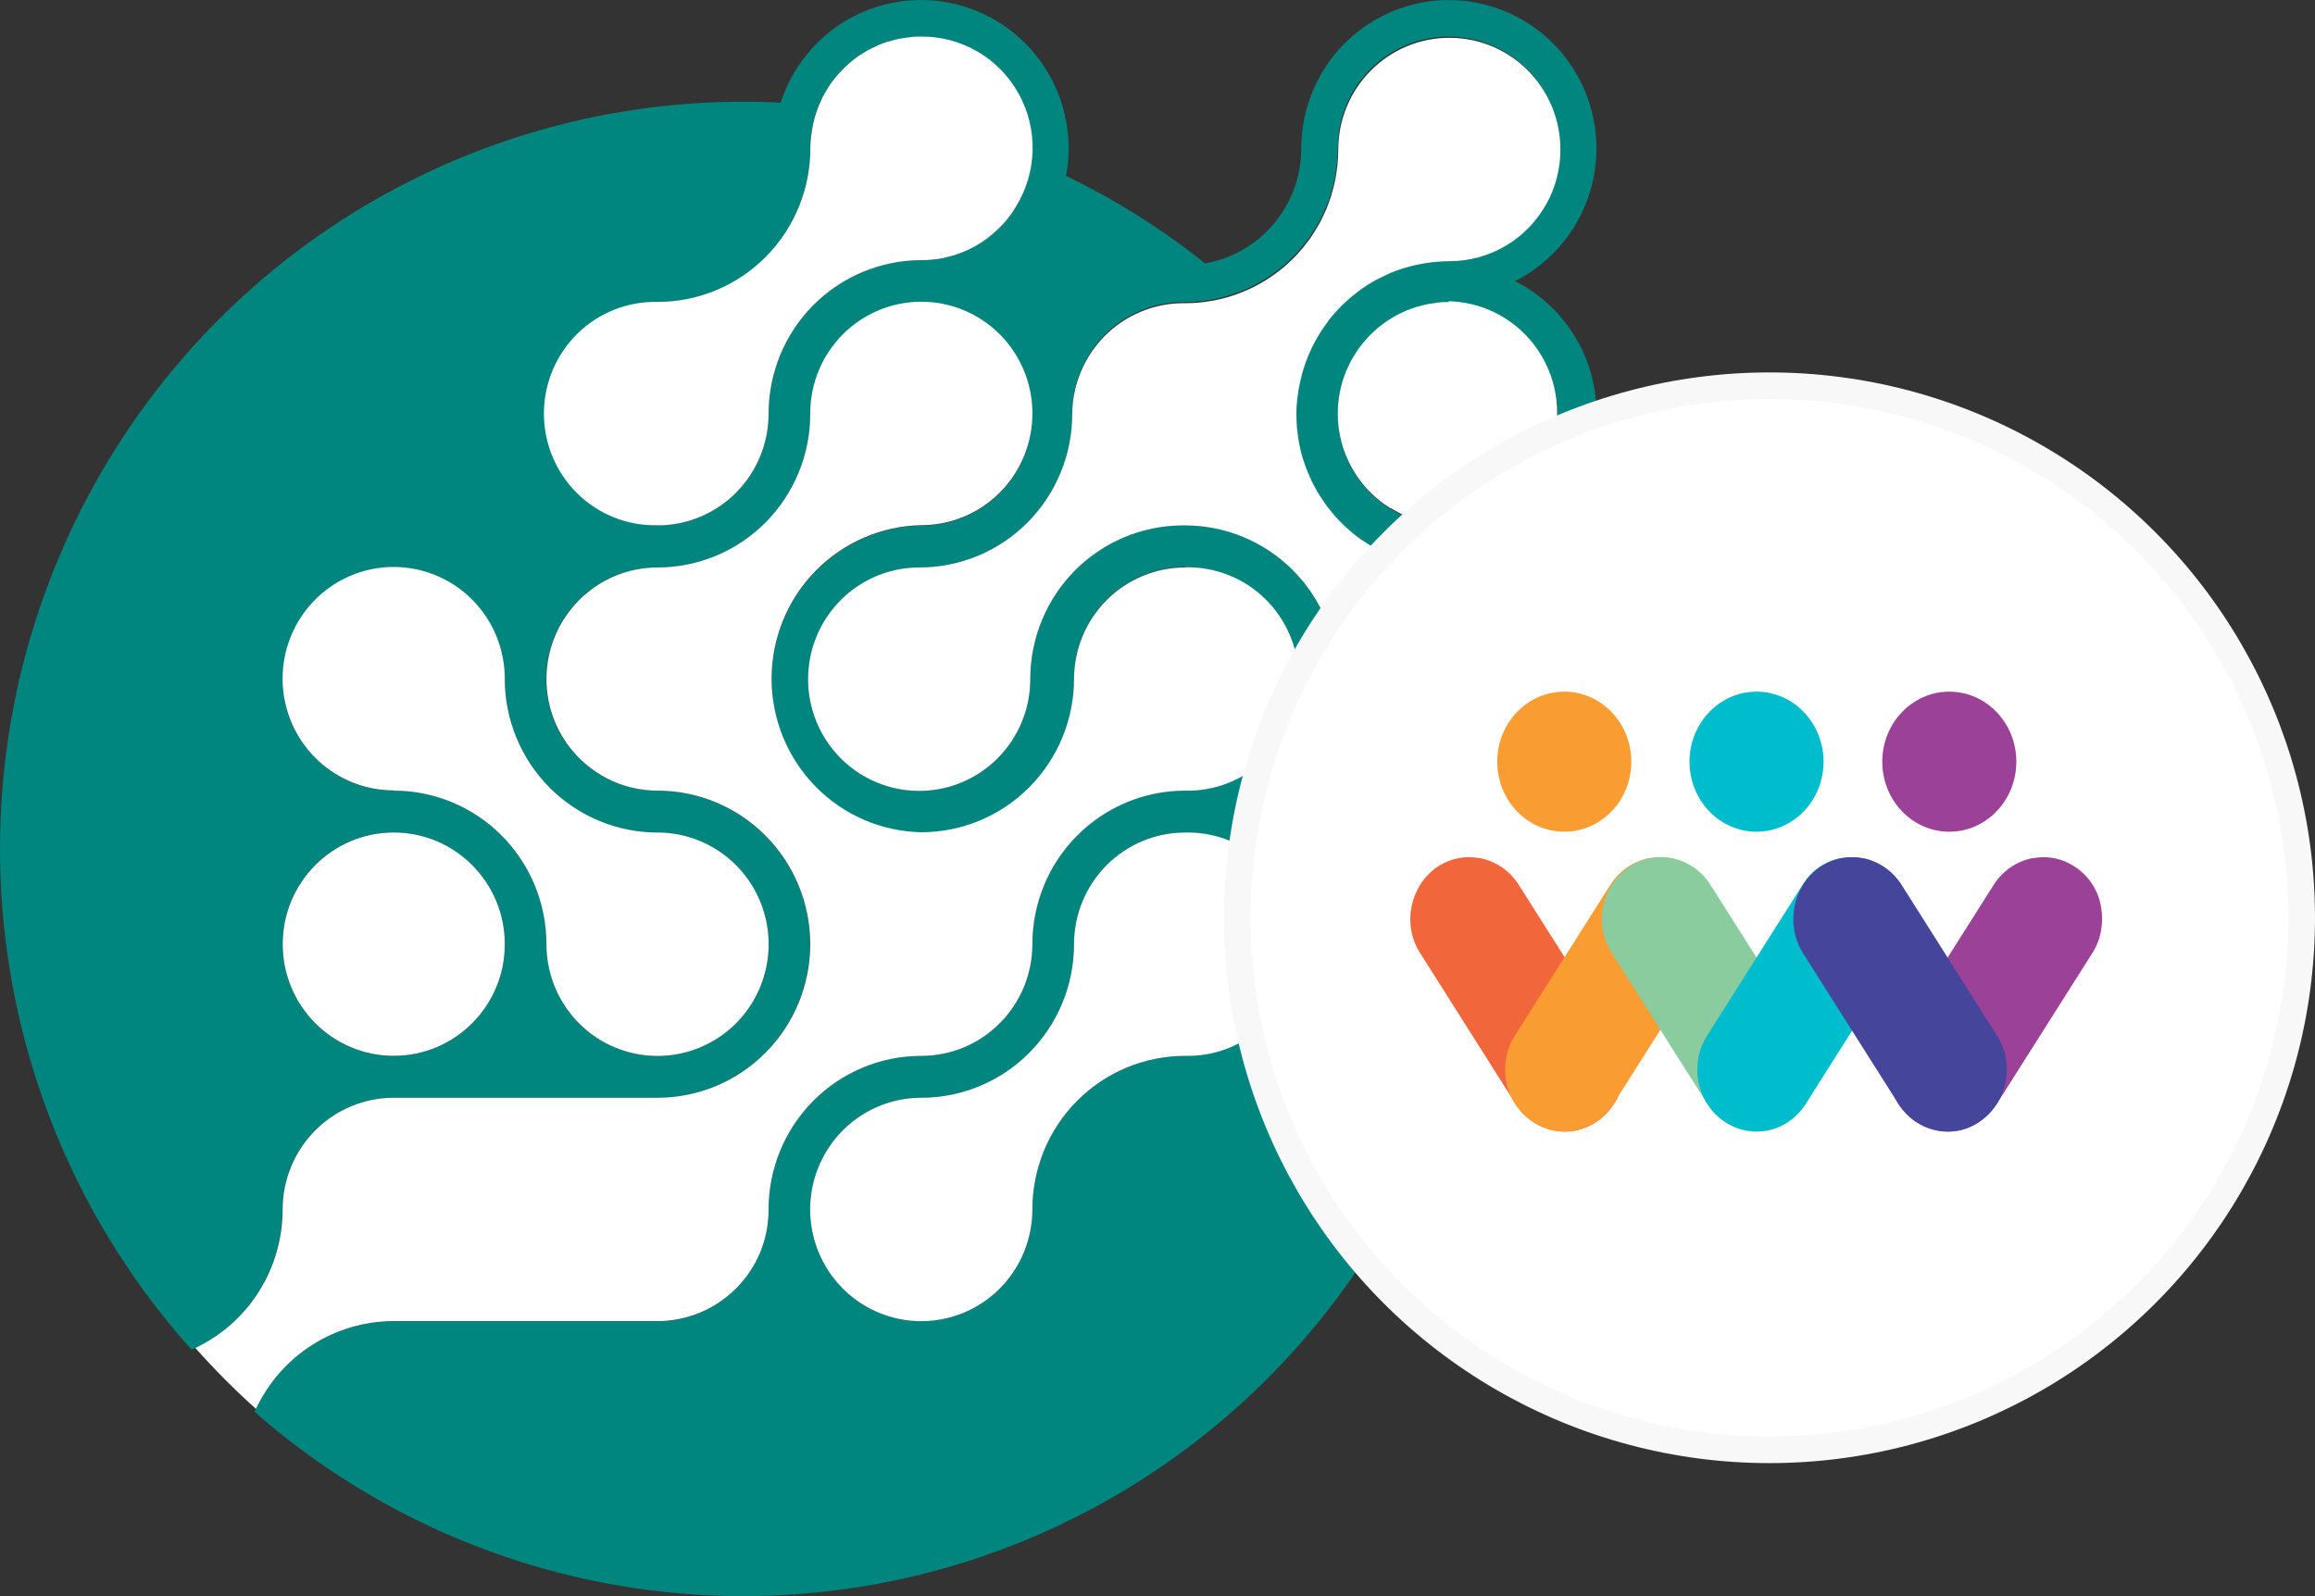 <svg width="87" height="60" viewBox="0 0 87 60" fill="none" xmlns="http://www.w3.org/2000/svg">
<rect x="0" y="0" width="87" height="60" fill="#333333" stroke="none"/>
<path d="M60 15.553C59.999 14.518 59.712 13.504 59.17 12.623C58.629 11.743 57.854 11.031 56.934 10.568C57.816 10.123 58.565 9.45 59.102 8.616C59.64 7.783 59.946 6.821 59.99 5.828C60.034 4.836 59.813 3.85 59.351 2.972C58.889 2.094 58.203 1.357 57.362 0.835C56.522 0.313 55.559 0.027 54.571 0.005C53.584 -0.017 52.609 0.227 51.746 0.711C50.884 1.195 50.166 1.902 49.666 2.758C49.166 3.615 48.903 4.59 48.903 5.583C48.902 6.615 48.539 7.614 47.878 8.404C47.217 9.194 46.3 9.724 45.289 9.901C43.674 8.613 41.922 7.51 40.064 6.61C40.325 5.217 40.049 3.775 39.291 2.579C38.532 1.384 37.35 0.523 35.984 0.173C34.617 -0.177 33.169 0.009 31.935 0.694C30.7 1.379 29.771 2.512 29.337 3.861C28.875 3.835 28.405 3.822 27.927 3.824C22.525 3.824 17.238 5.4 12.708 8.36C8.178 11.321 4.6 15.54 2.406 20.506C0.212 25.471 -0.502 30.97 0.349 36.336C1.2 41.701 3.58 46.703 7.201 50.736C8.216 50.283 9.079 49.544 9.685 48.608C10.29 47.672 10.612 46.579 10.612 45.462C10.613 44.349 11.053 43.282 11.836 42.494C12.619 41.707 13.681 41.265 14.788 41.265H24.702C26.224 41.264 27.683 40.656 28.759 39.573C29.835 38.491 30.439 37.023 30.439 35.492C30.439 33.962 29.835 32.494 28.759 31.412C27.683 30.329 26.223 29.721 24.702 29.721C24.559 29.722 24.416 29.714 24.274 29.698C23.591 29.63 22.935 29.39 22.368 29.001C21.884 28.675 21.473 28.251 21.162 27.755C20.851 27.26 20.648 26.704 20.564 26.125C20.48 25.545 20.519 24.954 20.677 24.39C20.834 23.826 21.108 23.302 21.48 22.851C21.649 22.642 21.838 22.451 22.046 22.282C22.797 21.662 23.74 21.326 24.711 21.331C26.233 21.331 27.692 20.723 28.768 19.641C29.844 18.559 30.449 17.091 30.449 15.56C30.448 14.73 30.693 13.917 31.151 13.226C31.61 12.536 32.262 11.997 33.025 11.679C33.788 11.361 34.628 11.277 35.438 11.439C36.249 11.601 36.993 12.001 37.577 12.589C38.161 13.176 38.559 13.925 38.72 14.739C38.881 15.554 38.798 16.399 38.482 17.166C38.166 17.934 37.63 18.59 36.943 19.051C36.256 19.512 35.448 19.758 34.622 19.758C33.12 19.788 31.689 20.41 30.638 21.489C29.586 22.568 28.997 24.019 28.997 25.53C28.997 27.041 29.586 28.492 30.638 29.571C31.689 30.65 33.12 31.271 34.622 31.302C35.377 31.302 36.125 31.152 36.822 30.861C37.519 30.57 38.153 30.143 38.686 29.606C39.219 29.068 39.642 28.43 39.929 27.728C40.217 27.026 40.364 26.274 40.362 25.515C40.362 24.684 40.606 23.872 41.065 23.181C41.524 22.49 42.176 21.951 42.939 21.633C43.702 21.315 44.542 21.231 45.352 21.393C46.162 21.555 46.907 21.955 47.491 22.543C48.075 23.13 48.473 23.879 48.634 24.694C48.795 25.509 48.712 26.353 48.395 27.121C48.079 27.888 47.544 28.544 46.856 29.005C46.169 29.466 45.362 29.712 44.536 29.712C43.014 29.712 41.554 30.32 40.478 31.402C39.402 32.484 38.798 33.952 38.798 35.483C38.799 36.035 38.693 36.582 38.483 37.093C38.274 37.604 37.967 38.068 37.579 38.459C37.191 38.85 36.73 39.16 36.223 39.372C35.715 39.583 35.171 39.692 34.622 39.692C33.1 39.692 31.641 40.3 30.565 41.382C29.489 42.464 28.884 43.932 28.884 45.462C28.884 45.747 28.855 46.03 28.799 46.309C28.744 46.579 28.663 46.843 28.556 47.096C28.451 47.346 28.321 47.585 28.17 47.81C27.789 48.383 27.274 48.853 26.669 49.177C26.064 49.501 25.389 49.67 24.704 49.669H14.79C13.686 49.669 12.605 49.99 11.677 50.592C10.75 51.195 10.015 52.054 9.561 53.067C13.6 56.615 18.569 58.918 23.875 59.702C29.181 60.486 34.599 59.716 39.481 57.486C44.364 55.255 48.505 51.658 51.409 47.124C54.313 42.59 55.858 37.311 55.859 31.918C55.859 31.585 55.859 31.255 55.84 30.925C56.931 30.638 57.908 30.024 58.642 29.164C59.377 28.305 59.833 27.24 59.951 26.113C60.069 24.986 59.843 23.849 59.303 22.855C58.762 21.86 57.933 21.055 56.927 20.546C57.85 20.083 58.626 19.371 59.169 18.489C59.712 17.607 60 16.591 60 15.553ZM14.797 39.692C13.971 39.692 13.164 39.446 12.477 38.985C11.79 38.524 11.254 37.868 10.938 37.101C10.621 36.334 10.538 35.489 10.699 34.674C10.86 33.859 11.258 33.111 11.841 32.523C12.425 31.936 13.169 31.535 13.979 31.373C14.79 31.211 15.629 31.294 16.392 31.612C17.155 31.93 17.808 32.468 18.267 33.159C18.726 33.849 18.971 34.661 18.971 35.492C18.971 36.605 18.531 37.673 17.748 38.461C16.966 39.248 15.904 39.691 14.797 39.692ZM24.711 31.295C25.537 31.295 26.344 31.541 27.031 32.003C27.718 32.464 28.253 33.12 28.569 33.888C28.885 34.655 28.967 35.5 28.806 36.315C28.645 37.129 28.247 37.878 27.663 38.465C27.078 39.052 26.334 39.452 25.524 39.614C24.714 39.775 23.874 39.692 23.111 39.374C22.348 39.056 21.696 38.517 21.238 37.826C20.779 37.135 20.535 36.323 20.535 35.492C20.535 33.962 19.931 32.494 18.855 31.412C17.778 30.329 16.319 29.721 14.797 29.721C13.972 29.722 13.164 29.476 12.477 29.015C11.79 28.554 11.255 27.899 10.938 27.132C10.622 26.365 10.538 25.521 10.699 24.706C10.859 23.892 11.256 23.143 11.839 22.555C12.422 21.968 13.165 21.567 13.975 21.404C14.785 21.241 15.624 21.323 16.387 21.639C17.151 21.956 17.804 22.493 18.263 23.183C18.723 23.873 18.969 24.684 18.971 25.515C18.97 26.273 19.117 27.025 19.406 27.726C19.694 28.427 20.116 29.064 20.649 29.601C21.183 30.138 21.816 30.564 22.512 30.855C23.209 31.145 23.956 31.295 24.711 31.295ZM44.536 39.692C43.014 39.692 41.554 40.3 40.478 41.382C39.402 42.464 38.798 43.932 38.798 45.462C38.798 46.293 38.554 47.105 38.095 47.796C37.637 48.487 36.985 49.026 36.222 49.344C35.459 49.662 34.619 49.746 33.809 49.584C32.999 49.422 32.255 49.023 31.67 48.435C31.086 47.848 30.688 47.1 30.527 46.285C30.366 45.47 30.448 44.626 30.764 43.858C31.08 43.091 31.615 42.435 32.302 41.973C32.989 41.511 33.796 41.265 34.622 41.265C36.145 41.265 37.605 40.657 38.681 39.574C39.758 38.492 40.362 37.023 40.362 35.492C40.362 34.661 40.607 33.849 41.066 33.159C41.525 32.468 42.177 31.93 42.941 31.612C43.704 31.294 44.543 31.211 45.353 31.373C46.164 31.535 46.908 31.936 47.492 32.523C48.075 33.111 48.473 33.859 48.634 34.674C48.795 35.489 48.712 36.334 48.395 37.101C48.079 37.868 47.543 38.524 46.856 38.985C46.169 39.446 45.362 39.692 44.536 39.692ZM34.622 9.78C33.1 9.781 31.641 10.39 30.565 11.472C29.489 12.555 28.884 14.023 28.884 15.553C28.884 16.384 28.639 17.196 28.18 17.887C27.721 18.578 27.069 19.116 26.306 19.434C25.543 19.752 24.703 19.835 23.893 19.672C23.083 19.51 22.339 19.11 21.755 18.522C21.171 17.935 20.774 17.186 20.613 16.371C20.452 15.557 20.535 14.712 20.851 13.945C21.168 13.177 21.703 12.522 22.39 12.06C23.077 11.599 23.885 11.353 24.711 11.354C26.233 11.354 27.692 10.746 28.768 9.664C29.844 8.581 30.449 7.114 30.449 5.583C30.448 5.029 30.557 4.48 30.77 3.968L30.818 3.861C30.853 3.787 30.888 3.712 30.925 3.629C30.962 3.545 30.973 3.538 30.999 3.494C31.024 3.45 31.073 3.368 31.112 3.305C31.151 3.243 31.163 3.224 31.191 3.185C31.253 3.096 31.318 3.008 31.385 2.924C31.408 2.894 31.433 2.869 31.459 2.838C31.514 2.773 31.572 2.708 31.634 2.645L31.731 2.548C31.789 2.492 31.847 2.441 31.904 2.39C31.962 2.339 31.969 2.332 32.004 2.306C32.094 2.232 32.187 2.162 32.281 2.095L32.332 2.064C32.417 2.009 32.503 1.955 32.591 1.904L32.7 1.848L32.931 1.734L33.037 1.688C33.15 1.641 33.268 1.6 33.379 1.562H33.402C33.513 1.528 33.633 1.5 33.739 1.474L33.853 1.453C33.943 1.435 34.034 1.421 34.125 1.411L34.239 1.397C34.366 1.386 34.493 1.379 34.622 1.379C35.729 1.379 36.791 1.821 37.573 2.608C38.356 3.395 38.795 4.463 38.795 5.576C38.795 6.689 38.356 7.757 37.573 8.544C36.791 9.331 35.729 9.773 34.622 9.773V9.78ZM58.119 23.523C58.184 23.641 58.244 23.755 58.297 23.888C58.512 24.403 58.623 24.956 58.623 25.515C58.623 25.645 58.623 25.775 58.604 25.903C58.604 25.945 58.604 25.986 58.588 26.028C58.588 26.114 58.565 26.203 58.549 26.289C58.549 26.335 58.53 26.382 58.521 26.426C58.503 26.509 58.482 26.591 58.459 26.67C58.447 26.714 58.435 26.756 58.422 26.798C58.389 26.898 58.355 26.995 58.315 27.093C58.301 27.125 58.288 27.16 58.272 27.195C58.23 27.288 58.188 27.381 58.14 27.472L58.061 27.611C58.026 27.669 57.992 27.727 57.955 27.783C57.918 27.839 57.89 27.883 57.855 27.932C57.821 27.98 57.784 28.029 57.747 28.078C57.71 28.127 57.671 28.178 57.629 28.227C57.587 28.276 57.56 28.304 57.525 28.343C57.43 28.445 57.333 28.543 57.229 28.636C57.204 28.659 57.178 28.685 57.153 28.706C57.128 28.727 57.033 28.803 56.971 28.852L56.876 28.924C56.811 28.971 56.744 29.015 56.677 29.057L56.587 29.112C56.513 29.157 56.441 29.198 56.367 29.238L56.326 29.259C55.69 29.585 54.982 29.741 54.269 29.712C53.556 29.684 52.863 29.471 52.255 29.095C51.648 28.719 51.147 28.192 50.8 27.565C50.453 26.938 50.273 26.232 50.276 25.515C50.275 23.984 49.67 22.516 48.594 21.434C47.517 20.352 46.058 19.744 44.536 19.744H44.455C42.934 19.745 41.475 20.354 40.4 21.436C39.324 22.518 38.72 23.985 38.719 25.515C38.722 26.346 38.48 27.16 38.023 27.852C37.566 28.545 36.915 29.086 36.152 29.407C35.389 29.727 34.549 29.812 33.738 29.652C32.927 29.491 32.181 29.092 31.596 28.506C31.01 27.919 30.611 27.17 30.449 26.355C30.287 25.54 30.369 24.694 30.685 23.926C31.001 23.158 31.536 22.501 32.224 22.039C32.911 21.577 33.719 21.331 34.546 21.331C35.301 21.333 36.049 21.184 36.747 20.895C37.445 20.605 38.079 20.18 38.613 19.643C39.147 19.106 39.571 18.468 39.859 17.767C40.148 17.065 40.296 16.313 40.295 15.553C40.295 14.443 40.733 13.377 41.513 12.59C42.292 11.803 43.35 11.358 44.455 11.354H44.531C45.221 11.353 45.906 11.227 46.551 10.98C47.089 10.776 47.594 10.493 48.048 10.138C48.152 10.059 48.249 9.976 48.346 9.89L48.411 9.829C48.501 9.746 48.591 9.662 48.677 9.571L48.718 9.525C48.871 9.361 49.014 9.188 49.146 9.007C49.176 8.967 49.208 8.928 49.236 8.886C49.264 8.844 49.338 8.732 49.386 8.653C49.435 8.574 49.469 8.518 49.506 8.451C49.543 8.384 49.587 8.307 49.627 8.235C49.666 8.163 49.712 8.061 49.751 7.97C49.791 7.879 49.809 7.849 49.834 7.786C49.897 7.638 49.952 7.484 50.001 7.322C50.016 7.276 50.029 7.229 50.04 7.182C50.077 7.061 50.107 6.95 50.135 6.815L50.17 6.641C50.193 6.52 50.211 6.397 50.225 6.271C50.225 6.22 50.239 6.166 50.243 6.113C50.26 5.934 50.271 5.757 50.271 5.576C50.271 4.463 50.711 3.395 51.493 2.607C52.276 1.82 53.338 1.377 54.445 1.376C55.197 1.375 55.935 1.579 56.582 1.966C57.228 2.353 57.758 2.909 58.114 3.575C58.179 3.694 58.239 3.808 58.292 3.942C58.507 4.46 58.618 5.015 58.618 5.576C58.618 6.137 58.507 6.692 58.292 7.21C58.239 7.335 58.179 7.459 58.114 7.577C57.757 8.243 57.227 8.798 56.581 9.185C55.935 9.572 55.197 9.775 54.445 9.773C54.264 9.773 54.089 9.773 53.913 9.801L53.747 9.82C53.627 9.836 53.516 9.853 53.389 9.876L53.208 9.913C53.088 9.938 52.977 9.969 52.857 10.001L52.702 10.045C52.55 10.094 52.397 10.15 52.24 10.213C52.178 10.238 52.118 10.268 52.055 10.299C51.993 10.329 51.882 10.38 51.796 10.424C51.711 10.468 51.648 10.503 51.565 10.547C51.482 10.592 51.436 10.624 51.371 10.666C51.306 10.708 51.214 10.766 51.14 10.819L51.018 10.912C50.719 11.136 50.442 11.387 50.19 11.663L50.142 11.719C50.054 11.816 49.969 11.919 49.888 12.023V12.035C49.538 12.494 49.258 13.003 49.058 13.546C48.754 14.365 48.64 15.243 48.724 16.114C48.808 16.985 49.088 17.824 49.543 18.57C49.998 19.315 50.617 19.946 51.35 20.416C52.084 20.885 52.915 21.18 53.779 21.278L53.959 21.294C54.117 21.294 54.274 21.317 54.435 21.317C55.191 21.314 55.932 21.518 56.581 21.906C57.23 22.295 57.762 22.854 58.119 23.523ZM54.449 19.751C54.316 19.751 54.184 19.744 54.052 19.73C53.964 19.73 53.879 19.707 53.791 19.693L53.68 19.677C53.569 19.656 53.449 19.628 53.349 19.598H53.328C53.211 19.565 53.097 19.525 52.984 19.484C52.467 19.29 51.993 18.995 51.59 18.615C51.188 18.236 50.864 17.779 50.638 17.273C50.413 16.766 50.29 16.22 50.276 15.665C50.263 15.11 50.359 14.558 50.56 14.041C50.572 14.015 50.579 13.987 50.59 13.961C50.623 13.88 50.662 13.801 50.699 13.729C50.72 13.692 50.736 13.65 50.757 13.613C50.794 13.541 50.835 13.473 50.877 13.404C50.918 13.334 50.928 13.315 50.955 13.274C50.983 13.232 51.041 13.15 51.085 13.088L51.182 12.957C51.228 12.899 51.274 12.846 51.323 12.793C51.371 12.739 51.399 12.704 51.438 12.662C51.477 12.62 51.535 12.565 51.586 12.516C51.637 12.467 51.674 12.432 51.72 12.393L51.875 12.265L52.028 12.149C52.081 12.111 52.134 12.074 52.189 12.04C52.245 12.005 52.3 11.97 52.358 11.935L52.522 11.842C52.584 11.809 52.647 11.781 52.712 11.751L52.876 11.677L53.084 11.6C53.139 11.582 53.192 11.561 53.248 11.544C53.303 11.528 53.4 11.505 53.479 11.486L53.638 11.447C53.726 11.431 53.816 11.419 53.904 11.407L54.038 11.386C54.174 11.386 54.313 11.366 54.452 11.366C55.542 11.391 56.579 11.845 57.341 12.63C58.103 13.414 58.529 14.467 58.529 15.564C58.529 16.661 58.103 17.714 57.341 18.498C56.579 19.283 55.542 19.737 54.452 19.762L54.449 19.751Z" fill="#00867E"/>
<path d="M44.536 21.331C43.431 21.332 42.372 21.772 41.59 22.556C40.808 23.34 40.367 24.404 40.362 25.515C40.362 27.045 39.757 28.513 38.68 29.595C37.604 30.677 36.144 31.285 34.622 31.285C33.12 31.255 31.689 30.634 30.638 29.555C29.586 28.475 28.997 27.024 28.997 25.514C28.997 24.002 29.586 22.552 30.638 21.473C31.689 20.393 33.12 19.772 34.622 19.742C35.448 19.742 36.256 19.496 36.943 19.035C37.63 18.573 38.166 17.918 38.482 17.15C38.798 16.383 38.881 15.538 38.72 14.723C38.559 13.908 38.161 13.16 37.577 12.572C36.993 11.985 36.249 11.585 35.438 11.423C34.628 11.261 33.788 11.344 33.025 11.662C32.262 11.98 31.61 12.519 31.151 13.21C30.693 13.901 30.448 14.713 30.449 15.544C30.451 16.303 30.304 17.056 30.017 17.758C29.729 18.46 29.307 19.098 28.774 19.635C28.241 20.173 27.608 20.599 26.91 20.89C26.213 21.181 25.466 21.331 24.711 21.331C23.742 21.33 22.802 21.67 22.056 22.291C21.848 22.461 21.658 22.651 21.489 22.86C21.119 23.311 20.846 23.835 20.689 24.398C20.532 24.96 20.495 25.55 20.578 26.129C20.662 26.707 20.865 27.262 21.175 27.756C21.485 28.251 21.894 28.675 22.377 29.001C22.944 29.39 23.6 29.63 24.283 29.698C24.425 29.714 24.568 29.722 24.711 29.721C26.233 29.721 27.692 30.329 28.768 31.412C29.844 32.494 30.449 33.962 30.449 35.492V35.492C30.449 37.023 29.844 38.491 28.768 39.573C27.692 40.656 26.233 41.264 24.711 41.265H14.797C13.69 41.265 12.628 41.707 11.845 42.494C11.062 43.281 10.622 44.349 10.621 45.462C10.621 46.554 10.313 47.623 9.733 48.545C9.152 49.467 8.323 50.204 7.342 50.671C8.057 51.477 8.817 52.242 9.619 52.96C10.083 51.974 10.816 51.14 11.733 50.557C12.65 49.973 13.712 49.663 14.797 49.662H24.711C25.53 49.661 26.331 49.418 27.014 48.964C27.698 48.509 28.234 47.863 28.556 47.106C28.663 46.852 28.744 46.588 28.799 46.318C28.855 46.039 28.884 45.756 28.884 45.472V45.472C28.883 44.713 29.03 43.962 29.318 43.261C29.606 42.559 30.029 41.922 30.561 41.385C31.095 40.848 31.727 40.422 32.424 40.132C33.121 39.841 33.868 39.692 34.622 39.692C35.17 39.692 35.714 39.584 36.22 39.373C36.727 39.162 37.188 38.852 37.575 38.462C37.963 38.072 38.271 37.609 38.481 37.099C38.69 36.59 38.798 36.044 38.798 35.492V35.492C38.798 33.962 39.402 32.494 40.478 31.412C41.554 30.329 43.014 29.721 44.536 29.721C45.092 29.735 45.646 29.636 46.164 29.43C46.681 29.225 47.154 28.918 47.552 28.527C47.95 28.136 48.266 27.669 48.482 27.153C48.698 26.637 48.81 26.083 48.81 25.523C48.81 24.963 48.698 24.409 48.482 23.893C48.266 23.377 47.95 22.91 47.552 22.518C47.154 22.127 46.681 21.82 46.164 21.615C45.646 21.41 45.092 21.311 44.536 21.324V21.331Z" fill="white"/>
<path d="M54.449 11.354C54.311 11.354 54.172 11.354 54.036 11.375L53.902 11.396C53.814 11.407 53.724 11.419 53.636 11.435L53.477 11.475C53.4 11.493 53.324 11.51 53.245 11.533C53.167 11.556 53.137 11.57 53.081 11.589L52.873 11.665L52.709 11.74C52.645 11.77 52.582 11.798 52.52 11.83L52.356 11.923C52.298 11.958 52.242 11.991 52.187 12.028C52.132 12.065 52.078 12.1 52.025 12.137L51.873 12.253L51.718 12.381C51.672 12.421 51.628 12.463 51.584 12.504C51.54 12.546 51.484 12.6 51.436 12.651C51.388 12.702 51.357 12.737 51.32 12.781C51.283 12.825 51.226 12.888 51.179 12.946L51.082 13.076C51.038 13.139 50.992 13.199 50.953 13.262C50.914 13.325 50.9 13.348 50.874 13.392C50.849 13.436 50.791 13.529 50.754 13.601C50.733 13.639 50.717 13.68 50.697 13.717C50.66 13.796 50.62 13.876 50.588 13.95C50.576 13.976 50.569 14.003 50.558 14.029C50.371 14.513 50.275 15.027 50.274 15.547C50.273 16.249 50.45 16.939 50.787 17.555V17.555C50.831 17.634 50.874 17.708 50.923 17.787C51.211 18.241 51.583 18.635 52.018 18.949L52.037 18.961C52.106 19.009 52.175 19.056 52.247 19.1H52.266C52.491 19.24 52.729 19.359 52.977 19.453V19.453C53.091 19.495 53.208 19.535 53.322 19.567H53.342C53.451 19.598 53.562 19.625 53.673 19.646L53.784 19.663C53.872 19.677 53.957 19.693 54.045 19.7C54.177 19.714 54.31 19.721 54.442 19.721C55.533 19.695 56.569 19.241 57.331 18.457C58.093 17.672 58.52 16.619 58.52 15.522C58.52 14.425 58.093 13.372 57.331 12.588C56.569 11.803 55.533 11.35 54.442 11.324L54.449 11.354Z" fill="white"/>
<path d="M58.119 23.523C57.761 22.858 57.231 22.304 56.585 21.918C55.939 21.532 55.201 21.329 54.449 21.331V21.331C54.288 21.331 54.13 21.32 53.973 21.308L53.793 21.292C53.671 21.278 53.55 21.255 53.43 21.231C53.266 21.203 53.103 21.167 52.943 21.122V21.122C52.785 21.078 52.633 21.029 52.48 20.973H52.457C52.312 20.92 52.169 20.86 52.03 20.792L51.993 20.776C51.857 20.711 51.727 20.641 51.598 20.567L51.547 20.536C51.424 20.464 51.316 20.385 51.189 20.304L51.122 20.26C51.013 20.178 50.904 20.097 50.8 20.011L50.724 19.944C50.627 19.86 50.532 19.774 50.44 19.683L50.352 19.593C50.269 19.507 50.186 19.419 50.107 19.326C50.075 19.288 50.042 19.249 50.013 19.209C49.941 19.121 49.869 19.033 49.804 18.94C49.77 18.893 49.737 18.842 49.705 18.793C49.645 18.705 49.587 18.617 49.532 18.526C49.476 18.435 49.467 18.408 49.435 18.349C49.402 18.291 49.338 18.175 49.296 18.087C49.255 17.998 49.234 17.947 49.204 17.878C49.174 17.808 49.127 17.708 49.095 17.622C49.063 17.536 49.04 17.462 49.014 17.39C48.989 17.317 48.959 17.229 48.936 17.157C48.913 17.085 48.889 16.971 48.869 16.878C48.848 16.785 48.832 16.73 48.818 16.646C48.804 16.562 48.783 16.413 48.769 16.309C48.769 16.246 48.751 16.186 48.744 16.123C48.728 15.946 48.721 15.767 48.721 15.586C48.721 15.405 48.721 15.272 48.742 15.121C48.742 15.068 48.753 15.014 48.758 14.961C48.769 14.861 48.783 14.763 48.799 14.666C48.811 14.603 48.82 14.54 48.834 14.477C48.848 14.415 48.873 14.299 48.894 14.208C48.915 14.117 48.922 14.089 48.938 14.031C48.982 13.883 49.028 13.734 49.081 13.59C49.281 13.047 49.561 12.538 49.911 12.079V12.067C49.992 11.963 50.077 11.861 50.165 11.763L50.214 11.707C50.465 11.431 50.742 11.18 51.041 10.957L51.163 10.864C51.24 10.81 51.318 10.759 51.394 10.71C51.471 10.661 51.524 10.629 51.589 10.592C51.653 10.554 51.736 10.508 51.82 10.468C51.903 10.429 51.991 10.382 52.078 10.343C52.166 10.303 52.201 10.283 52.263 10.257C52.411 10.194 52.564 10.138 52.725 10.09L52.88 10.045C52.996 10.013 53.111 9.983 53.231 9.957L53.412 9.92C53.53 9.897 53.643 9.88 53.77 9.864L53.936 9.846C54.112 9.829 54.288 9.818 54.468 9.818C55.22 9.819 55.958 9.616 56.604 9.229C57.251 8.843 57.78 8.287 58.138 7.621C58.202 7.503 58.262 7.389 58.315 7.254C58.531 6.737 58.641 6.181 58.641 5.62C58.641 5.059 58.531 4.504 58.315 3.986C58.262 3.861 58.202 3.738 58.138 3.619C57.781 2.953 57.251 2.397 56.605 2.01C55.959 1.623 55.22 1.419 54.468 1.421V1.421C53.361 1.421 52.299 1.864 51.517 2.652C50.734 3.439 50.294 4.507 50.294 5.62C50.294 5.802 50.283 5.978 50.267 6.157C50.267 6.211 50.255 6.264 50.248 6.315C50.234 6.441 50.216 6.564 50.193 6.685L50.158 6.859C50.13 6.985 50.1 7.105 50.063 7.226C50.053 7.273 50.04 7.32 50.024 7.366C49.975 7.521 49.92 7.675 49.858 7.831C49.832 7.893 49.804 7.954 49.775 8.014C49.744 8.075 49.694 8.191 49.65 8.279C49.606 8.367 49.571 8.423 49.529 8.495C49.488 8.567 49.451 8.63 49.409 8.697C49.368 8.765 49.312 8.851 49.259 8.93C49.206 9.009 49.199 9.011 49.169 9.051C49.037 9.232 48.894 9.405 48.742 9.569L48.7 9.615C48.614 9.706 48.524 9.79 48.434 9.873L48.37 9.934C48.272 10.02 48.175 10.104 48.071 10.182C47.617 10.537 47.112 10.821 46.574 11.024C46.421 11.082 46.264 11.133 46.112 11.18L46.038 11.198C45.915 11.231 45.791 11.261 45.663 11.287L45.509 11.314C45.402 11.333 45.294 11.349 45.183 11.361L45.037 11.377C44.88 11.389 44.723 11.398 44.561 11.398H44.455C43.358 11.402 42.306 11.841 41.528 12.618C40.75 13.396 40.307 14.45 40.295 15.554C40.296 16.313 40.148 17.065 39.859 17.767C39.571 18.468 39.147 19.106 38.613 19.643C38.079 20.18 37.445 20.605 36.747 20.895C36.049 21.184 35.301 21.333 34.546 21.331C33.719 21.331 32.911 21.577 32.224 22.039C31.536 22.501 31.001 23.158 30.685 23.926C30.369 24.694 30.287 25.54 30.449 26.355C30.611 27.17 31.01 27.919 31.596 28.506C32.181 29.092 32.927 29.491 33.738 29.652C34.549 29.812 35.389 29.727 36.152 29.407C36.915 29.086 37.566 28.545 38.023 27.852C38.48 27.16 38.722 26.346 38.719 25.515C38.722 23.986 39.327 22.521 40.402 21.44C41.477 20.36 42.935 19.752 44.455 19.751H44.531C46.053 19.75 47.513 20.356 48.59 21.437C49.667 22.518 50.273 23.984 50.276 25.515C50.276 26.628 50.715 27.696 51.498 28.483C52.281 29.271 53.342 29.714 54.449 29.714C54.593 29.714 54.734 29.714 54.872 29.689L54.997 29.675C55.103 29.659 55.207 29.64 55.311 29.617C55.415 29.593 55.464 29.582 55.542 29.561C55.814 29.489 56.078 29.389 56.33 29.264L56.372 29.242C56.446 29.203 56.518 29.161 56.592 29.117L56.682 29.061C56.749 29.019 56.816 28.975 56.88 28.929L56.975 28.857C57.038 28.81 57.098 28.762 57.158 28.71C57.218 28.659 57.209 28.664 57.234 28.641C57.338 28.548 57.435 28.45 57.53 28.348C57.564 28.308 57.601 28.271 57.634 28.232C57.666 28.192 57.715 28.132 57.752 28.083C57.788 28.034 57.825 27.988 57.86 27.936C57.895 27.885 57.927 27.839 57.96 27.788C57.992 27.736 58.031 27.674 58.066 27.616L58.144 27.476C58.193 27.386 58.234 27.293 58.276 27.2C58.292 27.165 58.306 27.13 58.32 27.097C58.359 27 58.394 26.902 58.426 26.802C58.44 26.76 58.452 26.719 58.463 26.674C58.486 26.595 58.507 26.514 58.526 26.43C58.526 26.386 58.547 26.34 58.553 26.293C58.57 26.207 58.584 26.119 58.593 26.033C58.593 25.991 58.593 25.949 58.609 25.907C58.609 25.78 58.627 25.649 58.627 25.519C58.627 24.961 58.516 24.408 58.302 23.892C58.244 23.762 58.184 23.641 58.119 23.523Z" fill="white"/>
<path d="M14.797 39.689C17.102 39.689 18.971 37.81 18.971 35.492C18.971 33.174 17.102 31.295 14.797 31.295C12.492 31.295 10.624 33.174 10.624 35.492C10.624 37.81 12.492 39.689 14.797 39.689Z" fill="white"/>
<path d="M24.711 19.751C25.817 19.75 26.879 19.308 27.661 18.521C28.444 17.734 28.884 16.666 28.884 15.553C28.884 14.023 29.489 12.555 30.565 11.472C31.641 10.39 33.1 9.781 34.622 9.78C34.756 9.781 34.891 9.774 35.024 9.76L35.154 9.743C35.239 9.743 35.327 9.72 35.412 9.704C35.463 9.704 35.512 9.681 35.563 9.669C35.613 9.657 35.713 9.634 35.794 9.611C35.874 9.588 35.898 9.581 35.949 9.562L36.154 9.488L36.311 9.423L36.498 9.332L36.653 9.253C36.711 9.22 36.767 9.183 36.824 9.148C36.938 9.076 37.055 9 37.152 8.916C37.185 8.89 37.219 8.867 37.249 8.841C37.279 8.816 37.37 8.737 37.43 8.683L37.522 8.597C37.582 8.542 37.638 8.481 37.693 8.421L37.772 8.335C37.827 8.27 37.88 8.205 37.931 8.135L37.991 8.056C38.047 7.982 38.098 7.907 38.146 7.824L38.183 7.763C38.575 7.128 38.79 6.399 38.807 5.652C38.824 4.904 38.641 4.166 38.278 3.514C37.915 2.862 37.385 2.319 36.743 1.943C36.1 1.567 35.37 1.37 34.627 1.374C34.497 1.374 34.37 1.374 34.243 1.393L34.13 1.407C34.038 1.416 33.947 1.43 33.857 1.449L33.744 1.469C33.631 1.495 33.513 1.523 33.407 1.558H33.383C33.268 1.595 33.152 1.637 33.041 1.683L32.935 1.73L32.704 1.844L32.595 1.899C32.508 1.951 32.422 2.004 32.337 2.06L32.286 2.09C32.191 2.157 32.099 2.227 32.008 2.301C31.974 2.327 31.941 2.357 31.909 2.385C31.877 2.413 31.794 2.487 31.736 2.543L31.639 2.641C31.576 2.704 31.518 2.769 31.463 2.834C31.438 2.864 31.412 2.889 31.389 2.92C31.322 3.003 31.257 3.092 31.195 3.18C31.167 3.219 31.142 3.261 31.116 3.301C31.091 3.34 31.04 3.426 31.003 3.489C30.966 3.552 30.952 3.577 30.929 3.624C30.906 3.67 30.858 3.77 30.823 3.856L30.774 3.963C30.65 4.269 30.561 4.588 30.511 4.914C30.511 4.965 30.495 5.018 30.488 5.072C30.481 5.125 30.476 5.172 30.472 5.223C30.46 5.339 30.453 5.455 30.453 5.578C30.453 7.109 29.849 8.577 28.773 9.659C27.697 10.741 26.237 11.349 24.715 11.349C24.159 11.336 23.605 11.435 23.087 11.64C22.57 11.845 22.098 12.152 21.699 12.543C21.301 12.934 20.985 13.402 20.769 13.918C20.553 14.434 20.441 14.988 20.441 15.548C20.441 16.108 20.553 16.662 20.769 17.178C20.985 17.694 21.301 18.161 21.699 18.552C22.098 18.943 22.57 19.25 23.087 19.455C23.605 19.66 24.159 19.759 24.715 19.746L24.711 19.751Z" fill="white"/>
<path d="M14.797 29.721C16.319 29.721 17.779 30.329 18.855 31.412C19.931 32.494 20.535 33.962 20.535 35.492C20.535 36.323 20.779 37.135 21.238 37.826C21.696 38.517 22.348 39.056 23.111 39.374C23.874 39.692 24.714 39.775 25.524 39.614C26.334 39.452 27.078 39.052 27.663 38.465C28.247 37.878 28.645 37.129 28.806 36.315C28.968 35.5 28.885 34.655 28.569 33.888C28.253 33.12 27.718 32.464 27.031 32.003C26.344 31.541 25.537 31.295 24.711 31.295C23.956 31.295 23.209 31.145 22.513 30.855C21.816 30.564 21.183 30.138 20.649 29.601C20.116 29.064 19.694 28.427 19.406 27.726C19.117 27.025 18.97 26.273 18.971 25.515C18.971 24.684 18.727 23.872 18.268 23.181C17.809 22.49 17.157 21.951 16.394 21.633C15.631 21.315 14.791 21.231 13.981 21.393C13.171 21.555 12.426 21.955 11.842 22.543C11.258 23.13 10.86 23.879 10.699 24.694C10.538 25.509 10.621 26.353 10.938 27.121C11.254 27.888 11.789 28.544 12.476 29.005C13.164 29.466 13.971 29.712 14.797 29.712V29.721Z" fill="white"/>
<path d="M44.536 31.295C43.429 31.295 42.368 31.738 41.585 32.525C40.803 33.312 40.363 34.379 40.362 35.492C40.362 37.023 39.758 38.492 38.681 39.574C37.605 40.657 36.145 41.265 34.622 41.265C33.796 41.265 32.989 41.511 32.302 41.973C31.615 42.435 31.08 43.091 30.764 43.858C30.448 44.626 30.365 45.47 30.527 46.285C30.688 47.1 31.086 47.848 31.67 48.435C32.254 49.022 32.999 49.422 33.809 49.584C34.619 49.746 35.459 49.662 36.222 49.344C36.985 49.026 37.637 48.487 38.095 47.796C38.554 47.105 38.798 46.293 38.798 45.462C38.798 43.932 39.402 42.464 40.478 41.382C41.554 40.3 43.014 39.692 44.536 39.692C45.092 39.705 45.646 39.606 46.164 39.401C46.681 39.196 47.154 38.889 47.552 38.498C47.95 38.106 48.266 37.639 48.482 37.123C48.698 36.607 48.81 36.053 48.81 35.493C48.81 34.933 48.698 34.379 48.482 33.863C48.266 33.347 47.95 32.88 47.552 32.489C47.154 32.098 46.681 31.791 46.164 31.585C45.646 31.38 45.092 31.282 44.536 31.295V31.295Z" fill="white"/>
<circle cx="66.5" cy="34.5" r="20" fill="white" stroke="#F8F8F8"/>
<path d="M58.787 31.265C60.179 31.265 61.307 30.086 61.307 28.633C61.307 27.179 60.179 26 58.787 26C57.396 26 56.268 27.179 56.268 28.633C56.268 30.086 57.396 31.265 58.787 31.265Z" fill="#F99D33"/>
<path d="M66.012 31.265C67.403 31.265 68.531 30.086 68.531 28.633C68.531 27.179 67.403 26 66.012 26C64.621 26 63.493 27.179 63.493 28.633C63.493 30.086 64.621 31.265 66.012 31.265Z" fill="#00BDCD"/>
<path d="M78.024 32.614C77.65 32.353 77.233 32.222 76.796 32.222C76.65 32.222 76.505 32.244 76.338 32.266C75.755 32.396 75.255 32.744 74.922 33.267L71.341 38.923C71.008 39.445 70.904 40.054 71.008 40.664C71.133 41.273 71.466 41.795 71.966 42.143C72.466 42.491 73.049 42.6 73.632 42.491C74.215 42.361 74.714 42.013 75.047 41.49L78.628 35.834C78.961 35.312 79.065 34.703 78.961 34.093C78.857 33.484 78.524 32.962 78.024 32.614Z" fill="#9B4198"/>
<path d="M53.374 35.834L56.955 41.49C57.288 42.013 57.788 42.361 58.371 42.491C58.954 42.622 59.537 42.491 60.037 42.143C61.057 41.425 61.348 39.989 60.661 38.923L57.08 33.267C56.747 32.744 56.248 32.396 55.665 32.266C55.519 32.244 55.373 32.222 55.206 32.222C54.769 32.222 54.353 32.353 53.978 32.614C52.979 33.332 52.687 34.768 53.374 35.834Z" fill="#F2663B"/>
<path d="M73.257 31.265C74.648 31.265 75.776 30.086 75.776 28.633C75.776 27.179 74.648 26 73.257 26C71.866 26 70.738 27.179 70.738 28.633C70.738 30.086 71.866 31.265 73.257 31.265Z" fill="#9B4198"/>
<path d="M63.617 32.614C63.243 32.353 62.826 32.222 62.389 32.222C62.243 32.222 62.098 32.244 61.931 32.266C61.348 32.396 60.849 32.744 60.516 33.267L56.935 38.923C56.602 39.445 56.497 40.054 56.602 40.664C56.726 41.273 57.059 41.795 57.559 42.143C58.059 42.491 58.642 42.6 59.225 42.491C59.808 42.361 60.307 42.013 60.64 41.49L64.221 35.834C64.554 35.312 64.659 34.703 64.554 34.093C64.45 33.484 64.117 32.962 63.617 32.614Z" fill="#F99D33"/>
<path d="M60.245 34.093C60.12 34.703 60.245 35.312 60.578 35.834L64.159 41.49C64.492 42.013 64.992 42.361 65.575 42.491C66.157 42.622 66.761 42.491 67.24 42.143C68.26 41.425 68.552 39.989 67.865 38.923L64.284 33.267C63.951 32.744 63.451 32.396 62.868 32.266C62.722 32.244 62.577 32.222 62.41 32.222C61.973 32.222 61.556 32.353 61.182 32.614C60.703 32.962 60.37 33.484 60.245 34.093Z" fill="#8ACC9E"/>
<path d="M67.74 33.267L64.159 38.923C63.826 39.445 63.722 40.054 63.826 40.664C63.951 41.273 64.284 41.795 64.783 42.143C65.283 42.491 65.866 42.6 66.449 42.491C67.032 42.361 67.531 42.013 67.865 41.49L71.446 35.834C72.112 34.768 71.841 33.31 70.821 32.614C70.446 32.353 70.03 32.222 69.593 32.222C69.447 32.222 69.301 32.244 69.135 32.266C68.552 32.396 68.052 32.744 67.74 33.267Z" fill="#00BDCD"/>
<path d="M67.76 35.834L71.341 41.49C71.675 42.013 72.174 42.361 72.757 42.491C73.34 42.622 73.944 42.491 74.423 42.143C75.443 41.425 75.734 39.989 75.047 38.923L71.466 33.267C71.133 32.744 70.634 32.396 70.051 32.266C69.905 32.244 69.759 32.222 69.593 32.222C69.155 32.222 68.739 32.353 68.364 32.614C67.365 33.332 67.094 34.768 67.76 35.834Z" fill="#45469B"/>
</svg>
